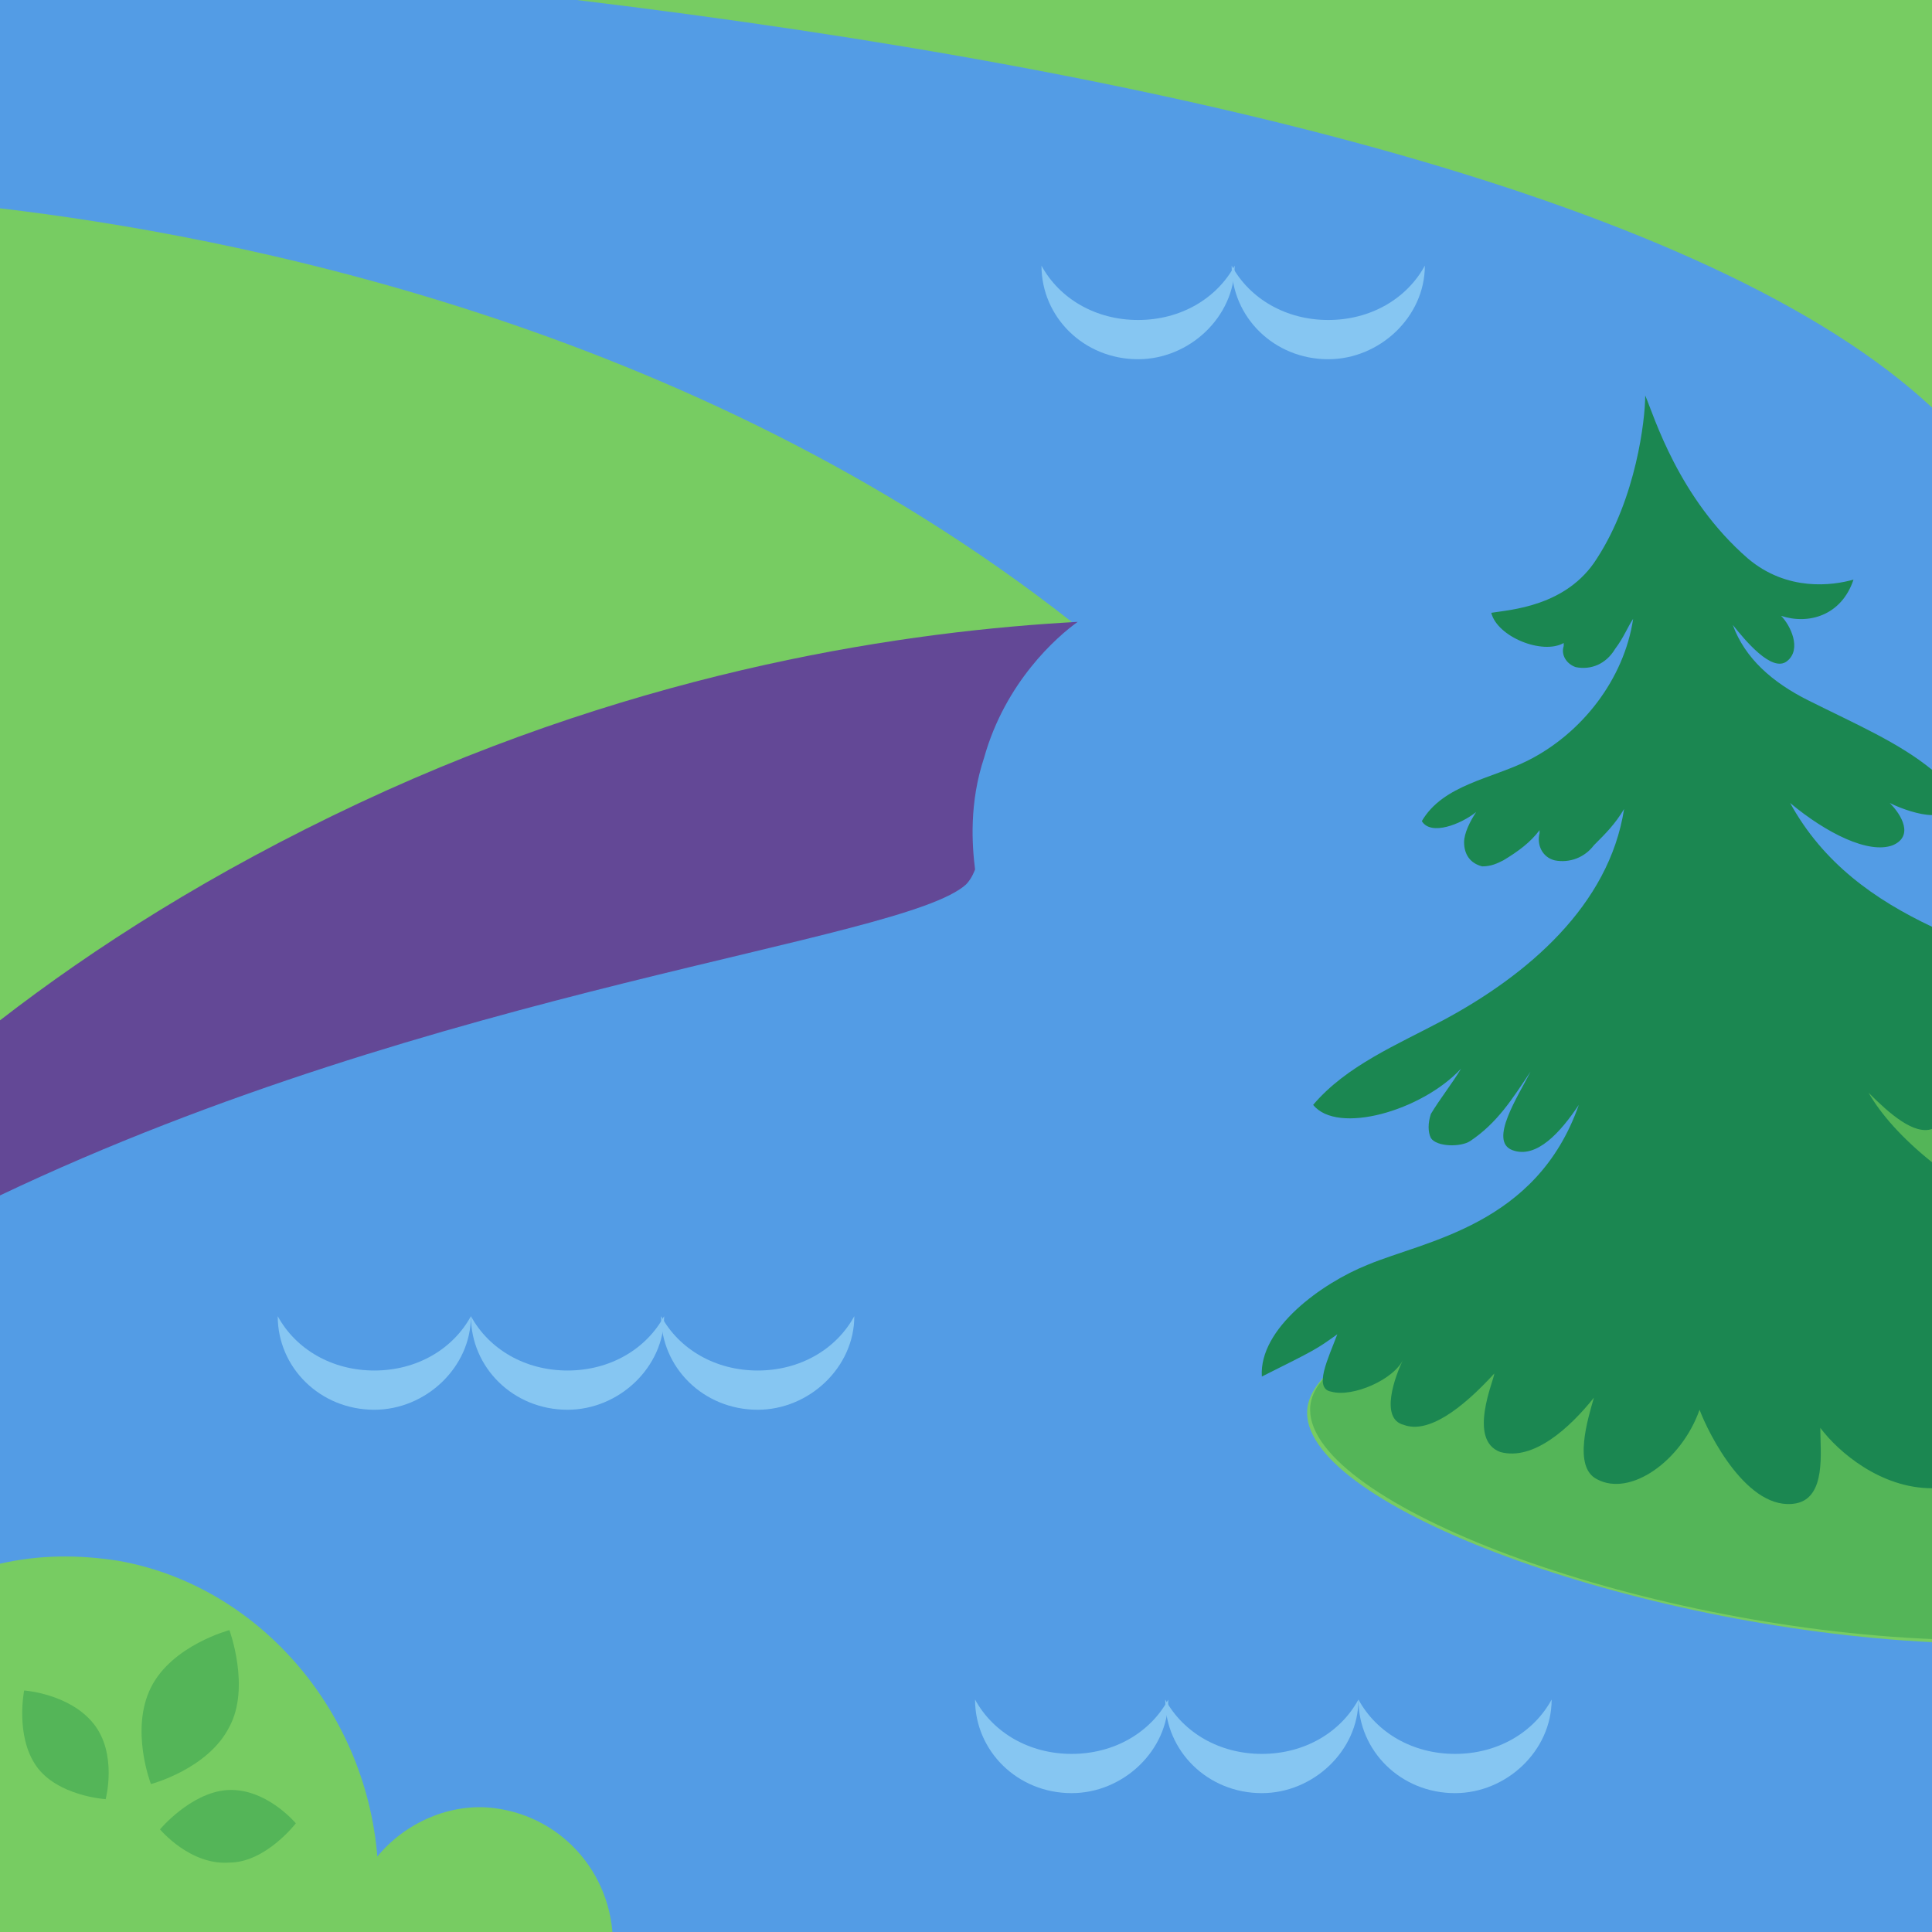<svg width="64" height="64" viewBox="0 0 64 64" fill="none" xmlns="http://www.w3.org/2000/svg">
<g clip-path="url(#clip0_181_10808)">
<path d="M0 64.6V0H64V64.6H0Z" fill="#77CC62"/>
<path d="M0 0C0 2.9 0 7.9 0 9.5C7.5 11.2 32.5 28.7 32.2 28.9C30 31 15.6 30.2 0 39.3V56.2C0.9 59.1 3 61.9 5.8 64.6H64C64 61.3 64 58.1 64 54.4C54.1 53.9 43.3 49.9 43.3 46.8C43.3 43.2 58.5 41 64 34.3V13.5C56.7 6.7 39 2.4 19.1 0H0Z" fill="#539CE5"/>
<path d="M0 35.1L35.5 20.6C22.9 10.7 7.6 7.8 0 6.9V35.1Z" fill="#77CC62"/>
<path d="M0 33.8V39.6C14.5 32.7 29.9 31.2 32 29.3C32.2 29.1 32.3 28.8 32.3 28.8C32.2 28 32.1 26.6 32.6 25.1C33.3 22.6 35 21.1 35.7 20.6C30.2 20.9 21.5 22.1 11.9 26.6C7 28.9 3.1 31.4 0 33.8Z" fill="#634896"/>
<path d="M16.4 59.9C14.9 59.7 13.4 60.4 12.5 61.5C12.1 56.6 8.5 52.5 3.9 51.7C2.6 51.5 1.3 51.5 0 51.8V64.6H20.3C20.4 62.2 18.7 60.2 16.4 59.9Z" fill="#77CC62"/>
<path d="M7.6 57.2C6.9 58.6 5 59.1 5 59.1C5 59.1 4.3 57.3 5 55.9C5.7 54.5 7.6 54 7.6 54C7.6 54 8.3 55.9 7.6 57.2Z" fill="#54B558"/>
<path d="M7.6 61.7C6.3 61.8 5.3 60.6 5.3 60.6C5.3 60.6 6.3 59.4 7.5 59.3C8.8 59.2 9.8 60.4 9.8 60.4C9.8 60.4 8.8 61.7 7.6 61.7Z" fill="#54B558"/>
<path d="M3.1 57.1C3.9 58.1 3.5 59.6 3.5 59.6C3.5 59.6 1.9 59.5 1.2 58.5C0.5 57.5 0.8 56 0.8 56C0.8 56 2.3 56.1 3.1 57.1Z" fill="#54B558"/>
<path d="M44.6 45C43.8 45.6 43.4 46.1 43.4 46.7C43.4 49.8 54.1 53.9 64.1 54.3V35.1H57.4L44.6 45Z" fill="#54B558"/>
<path d="M64 49.3V38.5C63 37.7 62.3 36.9 61.9 36.2C62.6 36.9 63.4 37.6 64 37.4V30.7C62.1 29.8 60.4 28.6 59.3 26.6C60.5 27.6 61.9 28.3 62.7 28C63.4 27.7 63 27 62.6 26.6C63 26.8 63.6 27 64 27V25.5C62.9 24.6 61.5 24 59.9 23.2C58.7 22.6 57.8 21.8 57.4 20.7C57.8 21.2 58.7 22.3 59.2 21.9C59.7 21.5 59.3 20.7 59 20.4C59.9 20.7 61 20.4 61.4 19.2C60.7 19.4 59.2 19.6 57.9 18.5C55.6 16.5 54.8 13.8 54.5 13.1C54.5 13.9 54.2 16.5 52.9 18.5C51.9 20.1 50 20.2 49.4 20.3C49.6 21.1 51.1 21.7 51.8 21.3V21.4C51.7 21.7 51.9 22 52.2 22.1C52.7 22.2 53.2 22 53.5 21.5C53.8 21.1 53.9 20.8 54.1 20.5C53.8 22.5 52.4 24.3 50.6 25.2C49.4 25.8 47.8 26 47.1 27.2C47.4 27.7 48.4 27.3 48.9 26.9C48.7 27.2 48.5 27.6 48.5 27.9C48.5 28.3 48.7 28.6 49.1 28.7C49.4 28.7 49.6 28.6 49.8 28.5C50.3 28.2 50.7 27.9 51 27.5V27.6C50.9 28 51.1 28.4 51.5 28.5C52 28.6 52.5 28.4 52.8 28C53.2 27.6 53.5 27.3 53.8 26.8C53.3 30 50.6 32.3 47.8 33.8C46.3 34.6 44.6 35.3 43.5 36.6C44.3 37.6 47.1 36.8 48.4 35.4C48.1 35.9 47.7 36.4 47.4 36.9C47.3 37.2 47.3 37.5 47.4 37.7C47.6 38 48.4 38 48.7 37.8C49.6 37.2 50.1 36.4 50.7 35.5C50.3 36.3 49.3 37.8 50.1 38.1C50.9 38.4 51.7 37.5 52.3 36.6C50.9 40.6 47.2 41.1 45.3 41.9C43.8 42.5 41.7 44 41.8 45.6C43.6 44.7 43.6 44.7 44.3 44.2C44 45 43.5 46 44.1 46.1C44.8 46.3 46.2 45.7 46.5 45C46.2 45.6 45.7 47 46.5 47.2C47.3 47.5 48.4 46.7 49.5 45.5C49.5 45.7 48.6 47.7 49.7 48.1C50.8 48.4 52 47.3 52.8 46.3C52.6 47 52.1 48.6 52.9 49C54 49.6 55.7 48.4 56.3 46.7C56.6 47.5 57.9 50.1 59.5 49.8C60.5 49.6 60.3 48.1 60.3 47.3C60.9 48.1 62.3 49.3 64 49.3Z" fill="#1B8751"/>
<path d="M41.8 58.1C40.4 58.1 39.2 57.4 38.6 56.3C38.6 58 40 59.4 41.8 59.4C43.5 59.4 45 58 45 56.3C44.4 57.4 43.2 58.1 41.8 58.1Z" fill="#86C6F2"/>
<path d="M35.5 58.1C34.1 58.1 32.9 57.4 32.3 56.3C32.3 58 33.7 59.4 35.5 59.4C37.2 59.4 38.7 58 38.7 56.3C38.1 57.4 36.9 58.1 35.5 58.1Z" fill="#86C6F2"/>
<path d="M48.2 58.1C46.8 58.1 45.6 57.4 45 56.3C45 58 46.4 59.4 48.2 59.4C49.9 59.4 51.4 58 51.4 56.3C50.8 57.4 49.6 58.1 48.2 58.1Z" fill="#86C6F2"/>
<path d="M18.8 45.4C17.4 45.4 16.2 44.7 15.6 43.6C15.6 45.3 17 46.7 18.8 46.7C20.5 46.7 22 45.3 22 43.6C21.4 44.7 20.2 45.4 18.8 45.4Z" fill="#86C6F2"/>
<path d="M12.4 45.4C11 45.4 9.8 44.7 9.2 43.6C9.2 45.3 10.6 46.7 12.4 46.7C14.1 46.7 15.6 45.3 15.6 43.6C15 44.7 13.8 45.4 12.4 45.4Z" fill="#86C6F2"/>
<path d="M25.1 45.4C23.7 45.4 22.5 44.7 21.9 43.6C21.9 45.3 23.3 46.7 25.1 46.7C26.8 46.7 28.3 45.3 28.3 43.6C27.7 44.7 26.5 45.4 25.1 45.4Z" fill="#86C6F2"/>
<path d="M37.7 10.6C36.3 10.6 35.1 9.9 34.5 8.8C34.5 10.5 35.9 11.9 37.7 11.9C39.4 11.9 40.9 10.5 40.9 8.8C40.3 9.9 39.1 10.6 37.7 10.6Z" fill="#86C6F2"/>
<path d="M44 10.6C42.6 10.6 41.4 9.9 40.8 8.8C40.8 10.5 42.2 11.9 44 11.9C45.7 11.9 47.2 10.5 47.2 8.8C46.6 9.9 45.4 10.6 44 10.6Z" fill="#86C6F2"/>
</g>
<defs>
<clipPath id="clip0_181_10808">
<rect width="64" height="64" fill="white"/>
</clipPath>
</defs>
</svg>

